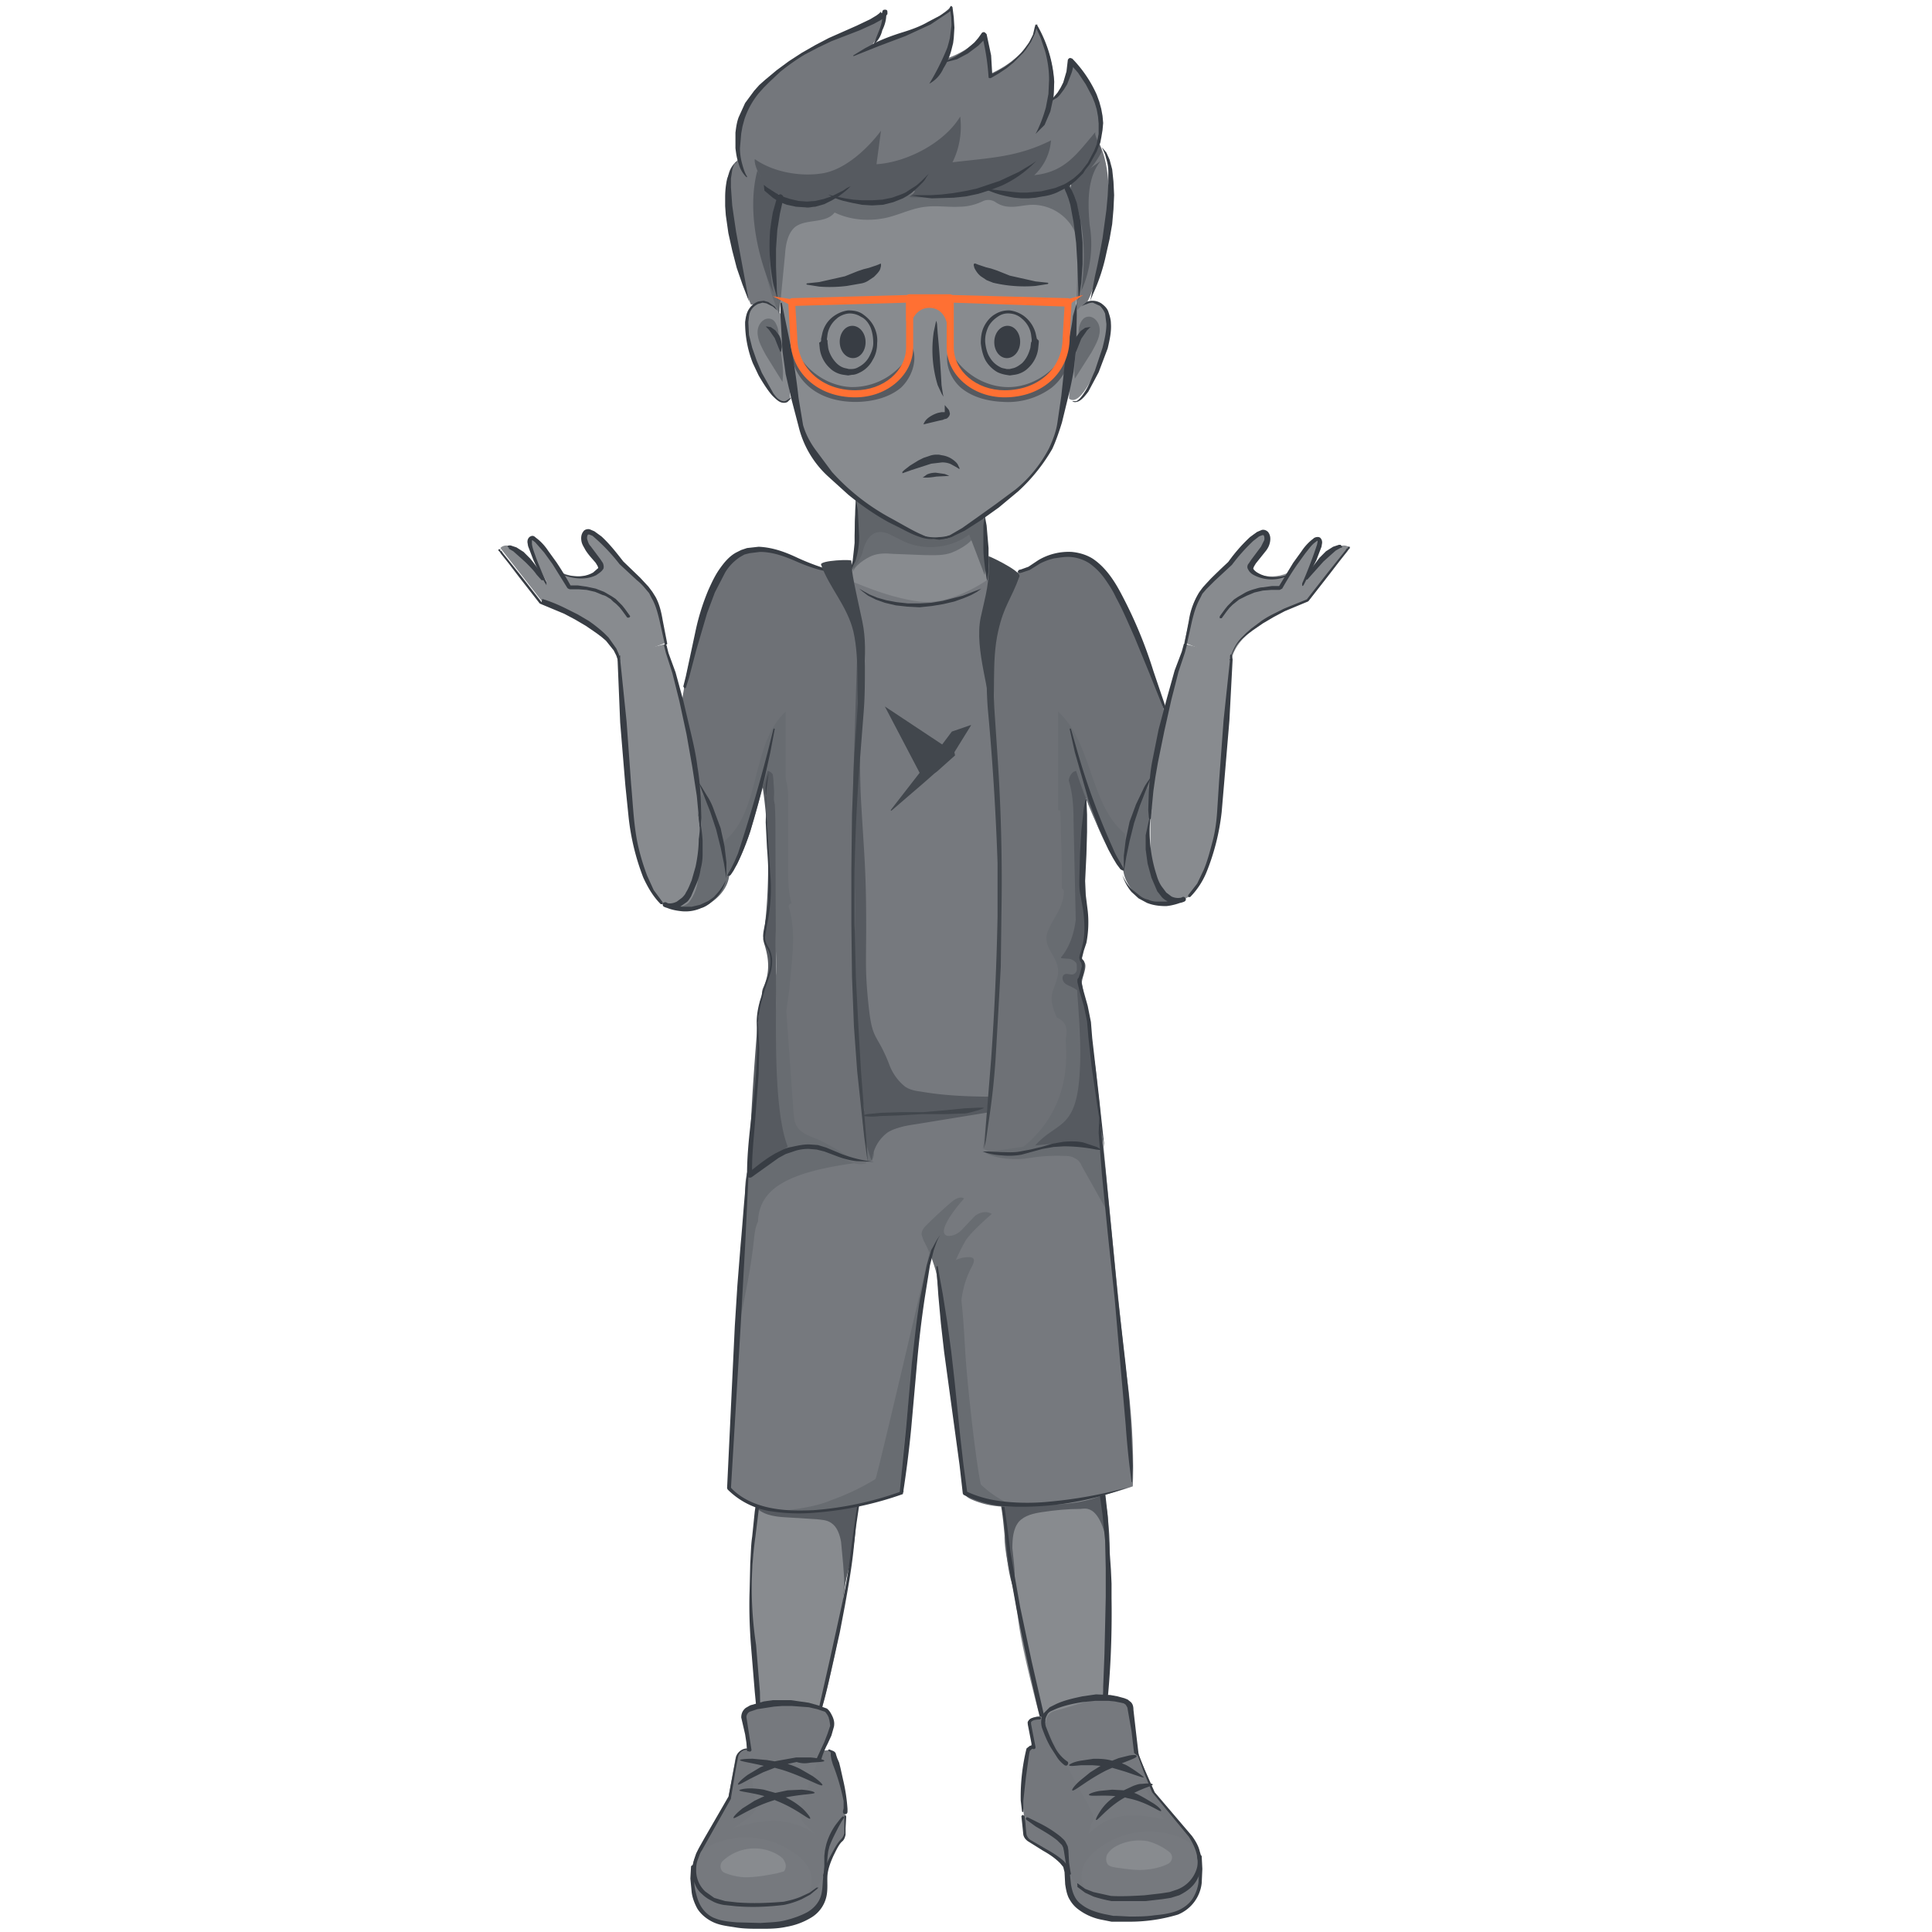 <svg xmlns="http://www.w3.org/2000/svg" viewBox="0 0 300 300"><path fill="#888B8F" d="M155.9 88.2c.5.1 1.3.2 1.4.7.1.4-.2.7-.4 1a20 20 0 01-11.7 5.9c-3.5.6-7.3.5-10.6-.7s-4.7-6.1-3.4-6.7c.6-.3 3.3-1.6 4.2-1.4a33 33 0 0015.3.5c1-.3 2.2-.7 2.5-1.7.3 1.2 1.4 2.1 2.7 2.4z"/><path fill="#888B8F" d="M137 77.8c2.9 1.3 6.2 1.9 9.4 1.7l6.5-.2s0 8.5-.5 9.9c-1.1 3-3.4 3.5-6.3 3.9-4.7.5-15.6 1.3-13.8-4.6 1-3.3.2-6.1.5-8.2l.4-3.8s1.9.4 3.8 1.3z"/><path fill="#686C71" d="M141.7 83.4c-1-.4-1.9-1.1-2.9-1.6s-2.2-.8-3.2-.4c-1.3.5-1.9 1.9-2.1 3.3-.2 1.3-1 3.1-1.1 4.4 0-1.1 2-2.4 3-2.8 1-.4 2.1-.4 3.2-.3l5.1.2c1.4 0 2.8.1 4.1-.4 1.3-.5 3.6-1.8 3.7-3.2-2.8.8-7 1.9-9.8.8z"/><path fill="#606469" d="M132.1 88.8c.7-.9 1.7-2.2 1.9-3.3.3-1.1.8-2.2 1.8-2.7.7-.3 1.5-.2 2.2.1l2 1c3.3 1.7 7.6 1.3 10.5-.9l2.4 6.3c.3-2.8.6-6.3-.2-9-2.5 1.5-5.9 3.4-8.7 3.1-4.1-.5-7.8-3.8-11.1-5.7a32 32 0 01-.8 11.1z"/><path fill="#888B8F" d="M171.3 222v6.9c.1 2.3 1.5 15 .6 26s-.9 13.4-1 15.9c0 1.8-1 3.6-2.6 4.1-1.6.6-4.3-.8-5.2-2.3 0 0-4.3-15.1-5-21.1-.7-6-2.3-10.1-2.1-13.3.2-3.3-.3-9.8-.4-13.9"/><path fill="#565A60" d="M161.8 234.8c-1.3.2-2.7.5-3.6 1.5-.9 1.1-1 2.7-1 4.1.1 1.4.7 4.7.1 6-1.3-3.6-1.2-9.9-2-13.2 5.4.5 11.1 1 16.1-1.1.7 2.5 1 7.2.9 9.7-1.2-8.6-3.8-7.5-4.5-7.5-2 0-4 .2-6 .5z"/><path fill="#888B8F" d="M118.9 221.4l-.5 6.9c-.1 2.3-2.5 14.6-1.6 25.6.9 11 1 13.4 1 15.9 0 1.8 1.1 3.6 2.7 4.1s4.4-.8 5.4-2.3c0 0 3.8-13.1 4.5-19.1s1.6-10.3 1.4-13.5c-.2-3.3 1.8-10.6 1.9-14.7"/><path fill="#565A60" d="M131.1 246.3c0 .5-.2.9-.1 1.4.2-2.5 1.1-4.8 1.5-7.3.5-3.4.7-6.9.7-10.3l-8.6-.3c-1.6 0-3.2-.1-4.7.5s-2.8 2-2.7 3.5c1 1.4 3 1.7 4.7 1.8l4.9.3c.8.1 1.6.1 2.3.6.9.6 1.3 1.8 1.5 2.9.2 2.3.5 4.7.5 6.9z"/><path fill="#383D44" d="M118.5 224.1v2l-.1 2.3-.2 2.9-.9 7.3a57.5 57.5 0 00.1 16.8l.6 7.3.1 5.2-.1 2s0 .1-.1 0l-.2-2-.5-5.2-.6-7.3c-.2-2.7-.3-5.6-.2-8.4l.1-4.3c.1-1.4.1-2.8.3-4.1l.4-3.9.5-3.4a91.2 91.2 0 01.8-7.2c-.1 0-.1 0 0 0zm7.2 47.5l1.6-7 1.6-7.1 1.8-8.2c.6-2.8 1.1-5.6 1.4-8.3l.5-3.8.5-3.4.8-5.1.1-2 .1-.1.1.1-.1 2c-.1 1.3-.3 3-.7 5.1l-.5 3.4-.4 3.8c-.3 2.7-.8 5.5-1.3 8.3l-.8 4.2-.9 4c-.6 2.6-1.1 5.1-1.7 7.1l-1.3 5-.5 1.9c0 .1-.1.2-.2.1-.1.2-.1.1-.1 0zm45.2-47.5l.3 2.1.2 2.4.2 3.1.4 3.6.2 4.1.3 4.3.1 2.2v2.3c.1 6-.2 12-.7 16.5l-.5 5.4-.3 2s0 .1-.1 0v-2.2l.2-5.4.3-7.7.1-4.3.1-4.5v-4.5l-.1-4.3-.4-4-.5-3.6-.2-5.4.4-2.1zm-7.9 48.6l-.5-2-1.3-5.2a519.2 519.2 0 01-3.4-15.9c-.5-2.9-1.1-5.8-1.4-8.6l-.4-4-.5-3.5-.7-5.3-.1-2 .1-.1.1.1.2 2 .8 5.3.5 3.5.5 4 1.5 8.5 1.8 8.5 1.7 7.4 1.6 7.2-.1.2-.4-.1z"/><path fill="#76797E" d="M145.9 191.8c-3.5 4.8-4.4 29.4-5.9 40 0 0-19.7 7.2-26.9-.7 0 0 2.1-38.1 3.5-45.8 2.7-1.2 3.8-5.4 4.6-8.2.9-2.9 1.4-5.9 3.3-8.2 2.5-3 6.6-4 10.4-4.7 5.5-1 11-1.7 16.6-2.1 3.5-.3 17.2-3.1 18 .3.9 4.2.7 5.2 1.2 8.7 0 0 3.3 35.5 4.3 42.9 1.3 9.5.9 16.8.9 16.8s-16.5 6-26.2 1.2l-4.4-35.2"/><path fill="#686C71" d="M130.9 174.4l-4.5.3-4.7.3c-.7 0-1.5.1-2 .6-.8.8-.5 2.1-.7 3.1-.3 1.7-1.9 1.2-2.7 2.7-.8 1.4-.6 5-.6 6.7-.3 6.4-1 12.5-1.2 18.9 1-4.9 2.1-9.8 2.6-14.8.1-.8.2-1.7.6-2.5.2-5.4 5-8 17.5-9.4 2-1.9-2.6-3.8.8-4.5 1.6-.3 3.1-.4 4.6-1.1-3.1-.8-6.4-.5-9.7-.3zm18.8 56.3c.1.6 3.2 1.2 3 1.1-.7-.6-2.4-15.5-2.8-21.6-.4-7-.6-10.1-2.1-16.8-1.2 6.5-2.6 2.9-1 16 .4 2.5 2.3 18.6 2.9 21.3zm-9.7-.9c-.2-1.7 2.6-27.7 5.1-38.6-1.5 6.4-8.6 36.8-9.1 38.3l-.1.2a36.6 36.6 0 01-6.7 3.2c-2.6 1.1-5.4 1.4-8.2 1.8 7.9.3 12.6-1.2 17.5-2.5.3-.1.7-.2.9-.4l.9-.1c0-.7-.2-1.3-.3-1.9z"/><path fill="#686C71" d="M150.8 228.9c1.8 2.2 4.2 4 6.8 5-2.2.2-4.5-.1-6.6-1-.5-.2-1-.5-1.2-.9l-.1-1.1.2-3m4.1-39.4c-.8-.5-1.8-.3-2.6.3l-1.9 2c-.6.7-1.5 1.2-2.4 1.1-1.5-.4.4-3.3 2.6-5.8-.6-.4-1.4.1-1.9.5a70 70 0 00-4 3.7c-.4.4-.7.8-.7 1.4l.3.9c2 3.7 2.4 6.9 3.4 10.9-.1-3.9 1.2-7.4 3.1-10.8.8-1.3 3.2-3.4 4.1-4.2z"/><path fill="#686C71" d="M151 195.3c.4.2.2.8 0 1.2-1.1 2-1.7 4.2-1.8 6.5 0 .8-.1 1.6-.7 2.1-.4-1.7-.6-3.4-.8-5.2-.2-1.5-.3-3.3.8-4.3.7-.3 1.4-.4 2.1-.4l.4.1z"/><path fill="#6E7176" d="M112.5 136.4l-3.1-10.1c-1.8-5.7-4.5-12.1-3.4-18.1a76 76 0 014.8-17.1c1-2 2.1-4.1 4.1-5.2 2.6-1.4 5.9-.5 8.6.7a48 48 0 004 1.7c1.7.6 1.8.2 1.9 2 .2 2.5-.6 5.4-1.2 7.8a35 35 0 01-4.7 10.2c-1.7 2.5-3.1 4.3-3.9 7.1-1.7 6.4-2.4 15.1-6.5 20.4"/><path fill="#686C71" d="M109 140.9c2.2-.9 3.9-2.8 4.2-4.7.7-4.2-2.5-9.7-4.1-12.9-1.1 2.3-.3 4.1-.2 6.5.2 2.5-.2 5.1-1 7.5-.3 1-.8 2-1.6 2.7-.8.7-2 1.1-2.9.6 1.7.9 3.8 1 5.6.3z"/><path fill="#76797E" d="M167.9 151.3c0-.2.1-.3.2-.3-1.4-22-6.4-35.3-14.1-61.4-3.2 2.2-7.4 4.3-11.3 3.8s-7.5-1.9-11.1-3.4c1 19.1-.8 31.6.2 50.7.5 10.2 1.1 9.2 2.2 19.4.4 3.8 1.6 6 3.6 9.2 4.6 7.6 7.5 1.6 16.2.7 4.7-.5 10-1.4 14.7-2.2.1-4.9 0-9.3-.2-13.4-.6-.8-.6-2-.4-3.1z"/><path fill="#74777C" d="M166.8 29.1c-.1-.8-.1-1.7.2-2.5.8-1.7 2.5-2.9 3.7-4.3 1.7 3.4 1.7 9 1.1 12.9-1.5 9.6-3 12.9-4.6 13.2-.4-5.7.1-13.5-.4-19.3zm-51.2-4.8c2-.6 4.1 1.3 4.5 3.4.5 2.1-.1 4.2-.5 6.3-.8 4.2.6 10.2 1.5 14.4-1.1.1-3.3-1.2-4.5-1.1-2.1-5-3-10.8-3.6-16.2-.1-1.3-.3-2.6.1-3.9a3.9 3.9 0 012.5-2.9z"/><path fill="#6E7176" d="M134.8 180.5a337.4 337.4 0 01-1.4-65.9c.3-4.2.7-8.4.5-12.6-.2-3.3-.5-11.4-4.2-12.9-2.2-.9-5.5-.1-7.7.4-2.8.7-5.6 1.8-8 3.4a307 307 0 016.8 46.8c.3 4.4.5 8.9-.4 13.3-.7 3.3-2 6.6-1.8 10l.3 2.1c-.3.4-.6.7-1.1.8-.7 5.1-.9 10.2-.4 15.3 1.2-.1 2-1.3 3-2 1.1-.8 2.6-.8 3.9-.8 1.7 0 3.4-.1 4.9.6 1.8.7 3.5 2.3 5.3 1.6v-.2l.3.1z"/><path fill="#888B8F" d="M96.1 101.8l-.1.6s1.3 18.4 1.9 24.6c.5 5.3 2.3 10.1 3.9 12.2l.9 1c1 .9 3.4.9 4.3-.1a7 7 0 001.4-3.8c.4-2.5.2-5.8.3-8.4a90 90 0 00-3.6-22.1c-.8-3.1-1.4-3.8-1.8-5.8"/><path fill="#888B8F" d="M96.1 102.6c-.6-3.7-5.4-6.9-12-9.3l-6.4-8.2s1.8-2.6 7.3 5.5c0 0-3.8-7-2.3-7.2.9-.1 3.3 3.4 4.7 5.6 3.2 1.3 5.8-.2 5.9-1.1.1-.9-3.4-3.3-2.4-5.1s5.6 4.4 5.6 4.4 3.9 3.4 4.7 5c1.2 2.1 1.2 3.5 2.2 7.6m62.9-50.3c.7-1.1 2-2.9 3.4-2.7 3.6.6 2.3 6.1 1.3 8.7-.4 1.1-3.1 7.9-5 6.4m-44.3-12.4c-.7-1.2-2.1-2.9-3.5-2.7-3.7.6-2.3 6.2-1.3 8.9.4 1.1 3 7.1 4.9 6.7.1 0 .9-.3.9-.8"/><path fill="#888B8F" d="M165.1 28.5c3.1 4 2 18.3 2 18.3s-.2 10.8-2.4 19.1c-1.9 6.9-6.9 10.8-14.2 15.8-5 3.4-6.5 2.2-12.4-1-4.6-2.5-12.5-8.5-14.2-15.3-1.7-7-2.8-18.6-2.8-18.6s-2.2-7.8.3-16.2"/><path fill="#686C71" d="M121.9 39.5c.1-1.5.4-3.2 1.5-4.2 1.7-1.4 4.8-.5 6.2-2.3 2.5 1.2 5.4 1.4 8.1.8 2.1-.5 4-1.5 6.1-1.7 1.7-.2 3.5.1 5.2 0 1.2 0 2.4-.3 3.5-.8a2 2 0 012.1.1 4 4 0 002.1.7c1.2.1 2.4-.3 3.7-.3a7.3 7.3 0 017.2 6.9c.1-3.5-.2-7.1-1.6-10.4L137.7 27c-4.7-.2-9.5-.4-13.8 1.5-2 .9-3.9 2.3-4.9 4.3a12 12 0 00-.6 6.5c.4 3.3 1.3 6.5 2.6 9.5l.9-9.3z"/><path fill="#74777C" d="M166.1 9.3s0 3.8-2.6 6c.4-2.5.2-6.4-2.6-11.6 0 0-.3 4.7-7.2 7.8 0 0 .1-2.9-.9-6.5 0 0-1.6 2.7-5.9 4.1.8-1.5 1.5-4 .7-8 0 0-3.6 3.8-12.1 5.8 0 0 2-2.8 1.8-5 0 0 .2.8-6.3 3.3s-14.9 7.9-16.1 13.7c-1.2 5.9 1.1 8.3 1.1 8.3l1.5-.8c0 1.2.4 2.4 1.2 3.4l2.7.2a8.4 8.4 0 008.1.7l1.5.1c2.3.7 6.5 1.5 10-.5l.5-.1s5.5.9 11.6-1.2l-.1.1s12.5 4.4 17-5.7c3.4-7.4-3.9-14.1-3.9-14.1z"/><path fill="#565A60" d="M160.6 27.2a8.2 8.2 0 002.6-5.4c-5.2 2.6-9.4 2.7-15.3 3.4 1.1-2.2 1.5-4.7 1.2-7.1-2.4 4-8.2 7.1-13 7.4l.7-5.2c-2 2.7-5.5 6-9 6.6s-7.8-.2-10.6-2.2c-.2 1.5 2.1 5 3 5.1a9.2 9.2 0 009.2.6c2.1.8 8 2.5 12.4-.8.8-.1-.6 1-.6 1s6 .5 12.4-1.7l-.1.5s12 4.5 17.5-5.7c.3-.6-1.2-2.6-.9-3.2-2.9 3.4-4.7 6.2-9.5 6.7z"/><path fill="#565A60" d="M120.1 45.5c-2.5-5.6-4.1-13-2.5-19a8.3 8.3 0 003.3 3.4 33 33 0 00-.8 15.6zm46.2-16.8c-.1.5.1 1 .3 1.5 1.9 4.7 2 10 1.3 15a18 18 0 001.3-10.3c-.3-3.4-.4-7.3 1.7-9.9l-3.5 2.5c-.5.3-1 .6-1.1 1.2z"/><path fill="#686C71" d="M117.7 51c.2-.9 1-1.7 1.9-1.5.5.1.8.5 1 1 .2.4.3.9.3 1.4l.4 3c.2 1.4.4 2.9.2 4.4l-2.6-4.2c-.7-1.3-1.5-2.7-1.2-4.1zm53-.3c-.2-.9-1-1.7-1.9-1.5-.5.1-.8.5-1 .9s-.3.9-.3 1.4l-.4 3c-.2 1.4-.4 2.9-.2 4.3l2.6-4.1c.7-1.3 1.5-2.6 1.2-4z"/><path fill="#565A60" d="M141.7 54a10.2 10.2 0 01-9.6 6.1c-4-.2-7.8-3.1-9-7-.7 2.6.6 5.4 2.7 7.1s4.9 2.3 7.6 2.2c2.3-.1 4.7-.7 6.5-2.2 1.6-1.5 2.6-4.1 1.8-6.2zm5.7 0c1.5 3.7 5.6 6.3 9.6 6.1 4-.2 7.8-3.1 9-7 .7 2.6-.6 5.4-2.7 7.1a11.4 11.4 0 01-7.6 2.2c-2.3-.1-4.7-.7-6.5-2.2-1.7-1.5-2.7-4.1-1.8-6.2zm-14.3 47.6c.8 7.5.2 15.1.6 22.7.5 8.7.8 10.8.8 19.6 0 5.6-.2 6.9.4 12.5.6 5.5 1.3 3.9 3.3 9.2a7.9 7.9 0 002.3 3.1c.7.5 1.6.7 2.5.8 5.1.9 10.4.8 15.6.8a41.6 41.6 0 01-17 2.7c-1.1-.1-3.2 0-4.3.1-2.9.5-3 3.1-3.9-8.3-.2-2.9-.4-3-.5-5.9-.3-6.5-.3-6-.2-12.5.2-13.1-.3-11.8-.2-25.5"/><path fill="#686C71" d="M126.7 176.8c-1.1-.4-2.3-.9-2.9-1.8-.5-.7-.5-1.6-.6-2.5l-1.1-15.5.5-3.6c.3-4 1.1-8.6-.1-12.5-.1-.3.1-.6.4-.6v-.1c-.5-1.7-.5-3.5-.5-5.2v-10.7c0-1.9-.2-4.2-1.8-5.3-2.4 6 .1 22-.1 32.1-.1 1.9 0 3.3.1 4.7a67.5 67.5 0 001 20.7c.1.4 0 1.6.3 1.9.3.2 1.2-.3 1.6-.3 2.5.2 6.3 1.1 9.6 2.2-1.3-.7-5.1-3-6.4-3.5z"/><path fill="#565A60" d="M122.3 178c-2.1-5.4-1.8-17.5-1.8-23.3l-.1-27c0-2.7-.5-9.3-.5-9.5l.3-3c-.7 1.6-1.5 3.2-2.1 4.9 2.4 14.1.4 25.5.4 25.7.1 1 1.7 4 0 7.6-.4 1 .1 1.2-.4 2l-.1.1-.2 1.8c-.3 2.9-2.3 27.7-.8 25.2 1.5-2.5 5.4-4.2 5.3-4.5zm12.7-8c-.3.4-1 3-1 3.5-.1 1.6.7 5.4 1.4 6.8a6 6 0 012.5-4.5c1.2-.7 2.7-1 4.1-1.2l17.2-2.8c-4.8-1-14.2 1.6-21.2.7-1-.1-2.4-3.2-3-2.5z"/><path fill="#6E7176" d="M152.6 178.3a323 323 0 001.8-63.7c-.3-4.2-.7-8.4-.5-12.6.2-3.3-.2-11 3.5-12.5 2.2-.9 5.8.5 8 1.1 2.8.7 5.6 1.7 8 3.3-3.5 15.4-5.3 30-6.4 45.8-.3 4.4-.5 8.9.4 13.3.7 3.3 2 6.6 1.8 10-.2 4.1-1.1 10.8-4.1 13.6s-8.4 2.8-11.4 2.3"/><path fill="#686C71" d="M167.3 150.8c-.6-10 1.5-26.1-1.1-32-1.6 1.2-1.6 3.4-1.6 5.4l.3 10.7v3.1c.2.1.3.2.3.5-.1 2.5-1.6 3.9-2.5 6.1-1 2.6 1.8 3.9 1.6 6.5-.1 1-.5 1.8-.8 2.7-.5 1.5 0 2.8.6 4.2.4.2.8.4 1.1.8.5.7.5 1.6.3 2.4s1.8 10.4-7 17.2c-.7.5 8.7-2.4 9.4-2.7-.2-5.4-.3-19.6-.6-24.9z"/><path fill="#565A60" d="M168 153.2c0-.1 0-.1 0 0-.2-.4-.3-.9-.1-1.3.2-.3.5-2.2.2-2.5-.4-.4-.4-1-.3-1.6.8-5.6.3-11.2-.2-16.9-.7 3-.3 6.1-.4 9.2 0 3-.5 6.2-2.4 8.5-.1.1 0 .2.1.2l1.3.1c.5.2 1 .5 1.1 1.1.1.5-.2 1.2-.7 1.3-.4.1-.9-.2-1.3 0s-.4.8-.1 1.2c.3.4.7.5 1.1.7a6 6 0 011.8 1.3l-.1-1.3z"/><path fill="#565A60" d="M168 152.7c-.1-.9 1.1-2.8.2-3.5-.9-.6.3-3.1.4-4.1l.1-.3c-.9-8.5-.1-16.8.1-25.4 0-.2.2-.3.3-.3-.5-2.9-2.1-5.5-3-8.3-.4 0-.7.3-.5.7.8 2 1.2 4.2 1.3 6.4 0 .3-.3.4-.5.4h-.1a.9.9 0 00-1 1.3c1.2 2.3 1.4 5.2 1.4 7.9l.6 27c1.8 23.2-2.4 18.1-7 23.9 5.7-2 10.7.5 10.7-.1-.2-5.3-1.2-14.2-1.6-17.1l-1.4-8.5z"/><path fill="#686C71" d="M112.8 135c-.3-.2-.3-.6-.3-.9l.1-3.6c5.6-4.7 4-15.1 9.4-20v15.3c-.8.3-1.7-.6-1.8-1.4-.1-.9.1-1.8.2-2.6 0-.9-.3-1.9-1.2-2.1-1.5 4.7-2.5 10.3-4.9 14.7-.4.4-1 1-1.5.6z"/><path fill="#6E7176" d="M174.7 135.4l3.1-10.1c1.8-5.7 4.7-10.1 2.7-15.8-1.6-4.5-4-10.6-6.3-15.4-1-2-2.2-5.4-4.2-6.4-2.6-1.4-4.6-2.1-7.3-.9-1.3.6-2.8 1.5-4.1 1.9-1.7.6-1.6 0-1.8 1.7-.2 2.5.6 5.4 1.2 7.8a35 35 0 004.7 10.2c1.7 2.5 3.1 4.3 3.9 7.1 1.7 6.4 3.4 14.1 7.5 19.4"/><path fill="#686C71" d="M178.3 139.9a6 6 0 01-3.8-4.3c-.9-4.2 2.1-10 3.7-13.3 1.1 2.3.3 4.1.2 6.5-.2 2.5.2 5.1 1 7.5.3 1 .8 2 1.6 2.7.8.7 2 1.1 2.9.6-1.7.9-3.8 1-5.6.3z"/><path fill="#888B8F" d="M191.2 101.8l.1.6s-1.3 17.4-1.9 23.6a26.8 26.8 0 01-3.9 12.2l-.9 1c-1 .9-3.4.9-4.3-.1a7 7 0 01-1.4-3.8c-.4-2.5-.2-5.8-.3-8.4-.1-6.8 1.7-13.6 3.6-21.1.8-3.1 1.4-3.8 1.8-5.8"/><path fill="#888B8F" d="M191.2 102.6c.6-3.7 5.4-6.9 12-9.3l6.4-8.2s-1.8-2.6-7.3 5.5c0 0 3.8-7 2.3-7.2-.9-.1-3.3 3.4-4.7 5.6-3.2 1.3-5.8-.2-5.9-1.1-.1-.9 3.4-3.3 2.4-5.1s-5.6 4.4-5.6 4.4-3.9 3.4-4.7 5c-1.2 2.1-1.2 3.5-2.2 7.6"/><path fill="#686C71" d="M174.5 134c.3-.2.3-.6.3-.9l-.1-3.6c-5.6-4.7-5-14.1-10.4-19v15.3c.8.3 1.7-.6 1.8-1.4s-.1-1.8-.2-2.6c0-.9.3-1.9 1.2-2.1 1.5 4.7 3.5 9.3 5.9 13.7.4.4 1 1 1.5.6zm-6.5 47.1l4.1 7.3c-.2-1.7-.7-4.4-.8-6.1s.4-3.5-1.2-4c-.6-.2-3.9-.9-4.5-.8-4.4.2-8.2.7-12.6 1.5 1.8 1 4.9 1.2 6.9.8 1.9-.3 3.8-.4 5.7-.3.4 0 .9.1 1.2.3.7.3 1 .8 1.2 1.3z"/><path fill="#76797E" d="M130.2 276.5c.6 3 1.2 5.1 1 8.2 0 .4-.2.8-.5 1.1-.7.7-2 3.3-2.4 4.9-.6 2.3 1.3 6.5-6.7 8.2-2.2.3-6.2.5-9.7-.2-5.9-1.4-4.2-9.2-4.2-9.2l5.5-7 1.1-6.1c.2-1 1.1-1.6 2.1-1.4 3.2.6 7.5.7 12.5.3.8-.1 1.1.3 1.3 1.2z"/><path fill="#74777C" d="M129.8 273c.4 1.2 1.7 5.7 1.4 9 0 0-2.4 3.1-3 5.4-.6 2.3 1.3 6.5-6.7 8.2 0 0-4.6.6-8.8 0-4.1-.6-7-4.1-3.9-8.9l4.3-7.5 1.1-6.1c.2-1 1.1-1.6 2.1-1.4 2.7.5 6.2.6 10.2.4.8 0 1-.3 1.8-.3.9-.2 1.2.4 1.5 1.2z"/><path fill="#76797E" d="M125.4 293.9c-.6.7-1.6.9-2.5 1.1-2.9.7-5.9 1.1-8.9 1.2-1.5.1-3.2 0-4.3-1-.9-.8-1.2-2-1.6-3.1-.3-1-.5-2-.3-3 .4-1.2 1.5-2 2.6-2.6a13 13 0 0113.3 1.5 6 6 0 012.1 2.6c.4 1.2.3 2.5-.4 3.3zm-11.6-10l1.2-.8c.8-.5 2.4-1.6 2.4-2.5l-1.9-13.8c0-.6.4-1.1.9-1.4 3.1-1.3 8.2-1.5 11.4-.1.7.3 1.4 2.3 1.1 3.1l-4.6 12.1c-.3 1 0 2.1.7 2.8l1.7 1.6c-3.6-2.7-8-2.6-12.9-1z"/><path fill="#383D44" d="M131.4 282.1l-.1 1.8v1c-.1.4-.2.8-.6 1.1-.5.5-.9 1.4-1.3 2.2-.4.9-.8 1.9-.9 2.9-.1 1 .1 2.3-.2 3.5a5.1 5.1 0 01-2.4 3.2 11 11 0 01-3.8 1.4c-1.4.3-2.7.3-4 .3-1.3 0-2.6 0-3.8-.2-1.2-.2-2.4-.3-3.5-.8s-2-1.3-2.5-2.1c-.5-.9-.8-1.8-.9-2.6l-.2-2.1.1-1.8c0-.2.2-.3.4-.3s.3.2.3.4l-.1.4-.1 1.3c0 .6 0 1.2.2 2s.4 1.6.9 2.4c.5.8 1.3 1.5 2.2 1.8 1 .4 2.1.5 3.3.6l3.7.1c1.3-.1 2.6-.1 3.8-.4 1.2-.3 2.4-.7 3.5-1.3 1-.6 1.8-1.5 2.1-2.6.3-1.1.2-2.2.4-3.4.3-1.2.7-2.1 1.2-3 .5-.9.9-1.7 1.5-2.3.3-.3.4-.6.5-.9V282l.2-.2.1.3zm-2.5-10.4l.5.2c.2.1.4.3.4.5l.2.6.3.7.2.8.4 1.8a27.3 27.3 0 01.7 4.6v.4c0 .2-.1.4-.3.4-.2 0-.4-.1-.4-.3v-.2l.1-.4v-1.1a32.5 32.5 0 00-1.4-5l-.3-.8-.2-.7-.1-.6v-.4l-.1-.2h-.1l-.2-.2c0-.1.1-.2.3-.1z"/><path fill="#383D44" d="M130.9 282.5l-.2.3-.5.9c-.4.8-1 1.9-1.4 3l-.2.8-.1.8-.1 1.6c-.1 1-.4 1.5-.4 1.5s-.1.1-.1 0l-.1-.1.1-.4.1-1.1v-1.6l.1-.9.2-.9a10 10 0 011.5-3.1l.7-.9.3-.3c.1-.1.2 0 .3.1l-.2.3zm-4 10.8l-1.1.9-1.3.7c-.9.4-1.8.7-2.8.9-2.5.3-4.9.4-7.4.2l-1.9-.2c-.6-.1-1.3-.3-1.8-.6-.6-.3-1.1-.6-1.6-1.1-.5-.4-.9-1-1.1-1.6-.3-.6-.4-1.3-.4-1.9 0-.7.1-1.3.3-1.9l.3-.9.4-.8.9-1.6 3.7-6.4v.1l.8-4.2.2-1 .2-1.1c.2-.7.9-1.3 1.7-1.3l.1.1-.1.1c-.7 0-1.3.5-1.4 1.2l-.2 1-.2 1.1-.7 4.2v.1l-3.6 6.4-.9 1.6a3 3 0 00-.4.8l-.3.8c-.2.6-.2 1.1-.2 1.7a4.5 4.5 0 001.4 3.1l1.4 1 1.7.5 1.8.2c2.4.2 4.9.1 7.3-.1.9-.2 1.8-.4 2.7-.8l1.3-.6 1.1-.8h.3l-.2.2z"/><path fill="#383D44" d="M116 271.9l-.1-1.3-.2-1.3-.6-2.6c0-.6.2-1.1.7-1.5l.7-.4.7-.2 1.4-.4 1.4-.2h2.8l2.8.4 1.4.4 1.4.5c.5.4.7.9.9 1.3.2.5.3.9.2 1.5l-.2.7-.2.7-.6 1.3a13 13 0 00-1 2.5c0 .2-.2.3-.4.3s-.3-.2-.3-.4v-.1l1.2-2.6.5-1.3.2-.6.2-.6a5 5 0 00-.2-1.2c-.1-.4-.4-.8-.6-1l-1.2-.4-1.3-.3-2.7-.2h-1.4l-1.3.1-2.6.4-1.2.4a1 1 0 00-.5.9v-.1l.4 2.6.2 1.3.2 1.3-.2.2-.5-.1z"/><path fill="#383D44" d="M125.9 273.7c1.3-.1 2.1-.1 2.1-.3 0-.1-.8-.4-2.1-.5h-2.3l-2.8.5-.5.1-1.2-.2-2.2-.2c-1.3 0-2 .1-2 .2 0 .2 1.6.4 3.7.9l-.5.2-2 1.2c-1.1.8-1.6 1.4-1.5 1.5.1.1.8-.3 1.9-.9l2-1 1.8-.7 1.1.3c3.5 1.1 6.1 2.7 6.3 2.4.1-.1-.5-.7-1.5-1.4l-1.9-1.1a12 12 0 00-2-.8l1.4-.3c.9.3 1.6.2 2.2.1zm-1.4 4.2l-2.2.1-1.9.4-1.8-.5a15 15 0 00-2-.2c-1.1 0-1.8.2-1.8.3 0 .2 1.7.3 3.9.9l-1.5.7-1.9 1.2c-1 .8-1.5 1.4-1.4 1.5.2.2 2.6-1.6 6.1-2.7l.3-.1.2.1c3.1 1.2 5.1 3 5.3 2.8.1-.1-.3-.7-1.1-1.5a11 11 0 00-2.7-1.8c2.5-.5 4.4-.5 4.5-.7 0-.2-.8-.4-2-.5z"/><path fill="#888B8F" d="M120.6 290.9c-1.6.3-3.2.6-4.8.6-1.1 0-2.3-.3-3.3-.7-.7-.3-.8-1.3-.3-1.8a7.2 7.2 0 018.4-1.1c.5.3 1 .6 1.2 1.1.3.5.3 1.2-.1 1.6l-1.1.3z"/><path fill="#76797E" d="M160.5 276.7c-.4 3-1.6 4.9-1.3 8 0 .4.3.8.6 1.1.8.7 5.4 2.8 5.9 4.4.7 2.3-1 6.5 7.1 7.8 2.2.2 6.3.2 9.6-.7 5.9-1.7 3.8-9.4 3.8-9.4l-6.9-6.3-1.4-6c-.2-1-1.2-1.5-2.1-1.3-3.2.8-8.4 1-13.4.9-1 0-1.8.7-1.9 1.5z"/><path fill="#74777C" d="M160.1 271.1c-1.6 2.9-1.5 7.6-1.1 10.9 0 0 5.8 2.6 6.5 4.9.7 2.3-1 6.5 7.1 7.8 0 0 4.7.3 8.8-.4 4.1-.8 6.8-4.5 3.5-9.1l-5.8-6.8-2.3-6c-.4-1-.3-1.6-1.3-1.4-2.7.7-6.1 1-10.1.9-.8 0-3.1-5.4-3.9-5.4-1 0-1.7.5-1.7 1.4.1 1.1.6 2.6.3 3.2z"/><path fill="#76797E" d="M168.7 293.4c.7.6 1.6.9 2.5 1 3 .5 6 .8 9 .8 1.5 0 3.2-.1 4.3-1.2.8-.8 1.1-2.1 1.4-3.2.2-1 .4-2 .1-3-.4-1.2-1.6-2-2.8-2.5a13 13 0 00-13.2 2.2c-.8.7-1.6 1.6-1.9 2.7s-.2 2.4.6 3.2zm12-10.9s-2.6-3.7-2.7-4.7l-1.5-5.7-1.1-6.9c-.1-.6-.5-1.1-1-1.3-3.2-1-7.1.9-10.4 1.7-2 .5-1.6 2.3-1.4 3l6.4 11.7c.4 1 1.2 2 .5 2.8l-.5 1.7c3.2-3.2 6.6-3.4 11.7-2.3z"/><path fill="#888B8F" d="M173.3 290c1.6.2 3.2.5 4.8.3 1.1-.1 2.3-.4 3.3-.9.7-.4.8-1.3.2-1.8a9 9 0 00-3.4-1.7c-1.7-.3-3.6 0-5.1.9-.5.3-.9.7-1.2 1.2-.2.5-.2 1.2.2 1.6.4.3.8.3 1.2.4z"/><path fill="#383D44" d="M159.2 282.1a25.4 25.4 0 00.2 2.8c.1.3.3.6.6.8l2.4 1.4c.9.5 1.9 1.1 2.8 1.9l.6.7c.2.3.2.6.3 1l.2 1.9c.2 1.2.6 2.4 1.6 3.1 1 .8 2.2 1.2 3.5 1.5l1 .2.5.1h.5l2 .1c1.3 0 2.6 0 3.9-.2 1.2-.1 2.5-.3 3.5-.7 1-.4 1.9-1.1 2.4-1.9.5-.8.8-1.7.9-2.5l.1-2.1-.2-1.3-.1-.5c0-.2.1-.4.3-.4.2 0 .4.1.4.3l.1 1.9-.1 2.2a6 6 0 01-3.7 4.9 26 26 0 01-7.7 1.1h-2.6l-.5-.1-1-.2a8.7 8.7 0 01-3.9-1.8c-.6-.5-1-1.1-1.3-1.7-.3-.7-.4-1.4-.5-2l-.1-1.9-.2-.8-.5-.6c-.8-.8-1.7-1.4-2.6-1.9l-2.4-1.5c-.4-.3-.6-.6-.7-1l-.1-1-.2-1.9.2-.2.4.3zm1.4-10.7l-.4.2-.3.3-.1.5-.5 3.6-.4 3.6v1.7l-.1.1-.1-.1-.2-1.7a31.3 31.3 0 01.9-8.1l.5-.4.4-.1h.1c.1 0 .2 0 .2.2.2.1.1.2 0 .2z"/><path fill="#383D44" d="M159.6 282.2l.4.2 1.2.6a18 18 0 013.5 2.2c.3.3.6.5.8.9l.3.6.1.6.1 1.9.2 1.3.1.5-.1.1h-.1s-.4-.7-.6-1.8l-.3-1.9-.1-.5-.2-.4-.7-.7c-1.1-.9-2.4-1.6-3.4-2.2l-1.1-.8a3 3 0 01-.4-.3v-.3h.3zm7.8 10.3l1.1.8 1.3.5 2.7.6c1.7.1 3.5 0 5.2-.1l2.6-.3 1.3-.2 1.2-.4a5 5 0 003.1-3.5c.3-1.6-.4-3.3-1.3-4.7l-5.7-6.9-1.4-3.4c-.4-1.2-.9-2.3-1.2-3.5l.1-.1.1.1c.3 1.2.8 2.3 1.3 3.5l1.5 3.4 5.8 6.8c.5.7 1 1.5 1.2 2.4.3.9.4 1.8.2 2.7-.2.9-.6 1.8-1.2 2.5s-1.4 1.2-2.2 1.6l-1.3.4-1.3.2-2.6.3h-5.3a23 23 0 01-2.8-.7l-1.3-.6-1.2-.9v-.3c-.1-.3.1-.3.1-.2z"/><path fill="#383D44" d="M176.1 272.2l-.4-3.4-.6-3.4c0-.3-.2-.5-.3-.7l-.3-.2-.4-.1-1-.2-1-.1h-2l-2 .2c-1.3.2-2.7.5-4 1l-.9.4c-.2.1-.5.3-.6.6-.3.5-.4 1.1-.2 1.8.4 1 .8 2.1 1.3 3a6 6 0 002 2.4c.2.1.2.3.1.5s-.3.2-.5.1c-.5-.4-.9-.8-1.2-1.3l-.9-1.4c-.6-1-1-2-1.4-3.1-.2-.7-.2-1.6.3-2.3l.9-.9 1-.5c1.3-.6 2.7-.9 4.1-1.2l2.1-.3 2.2.1 1.1.2 1.1.3.5.2.5.4c.3.3.4.7.4 1.2l.4 3.5.2 1.7.2 1.7-.2.2-.5-.4z"/><path fill="#383D44" d="M167.9 274.1c-1.1.1-1.8.2-1.9 0 0-.1.6-.5 1.8-.7l2-.3c.8 0 1.6 0 2.5.2l.4.1 1-.4 1.6-.4c1.1-.2 1.2 0 1.2.1 0 .2-.5.4-2.3 1.1l.5.2c.7.3 3 1.9 2.9 2-.1.1-2.5-.8-3.2-1l-1.7-.5-.9.4c-3 1.5-5.1 3.4-5.3 3.1-.1-.1.3-.7 1.2-1.5l1.6-1.3 1.6-1-1.3-.1h-1.7zm2.8 4l2-.2 1.8.1 1.5-.7c.6-.2.8-.3 1.3-.3 1-.1 1.6-.1 1.7.1 0 .2-1.1.4-2.9 1.3.5.1 2.3 1.2 2.8 1.5 1 .6 1.5 1.2 1.4 1.3-.1.3-2.1-1.4-5.3-2l-.3-.1-.2.1c-2.6 1.5-4.1 3.6-4.3 3.4-.1-.1.2-.7.8-1.6a8 8 0 012.2-2.1c-2.3-.2-4 .1-4.1-.2-.1-.1.5-.4 1.6-.6zM146 191.8c-.5.7-.7 1.5-1 2.3l-.6 2.4-.8 5a164 164 0 00-1.2 10.1l-.9 10.1a173 173 0 01-1.3 10.3 52.7 52.7 0 01-13.8 2.9c-2.4.2-4.7.1-7.1-.3a12 12 0 01-6.3-3.3l-.1-.2 1.2-25.2.4-6.3.5-6.3c.4-4.2.6-8.4 1.2-12.5 0 0 0-.1.1 0v.1l-.6 12.6-.7 12.5-1.5 25.1-.1-.2c1.5 1.7 3.7 2.7 6 3.2s4.6.5 6.9.4a51.2 51.2 0 0013.6-2.9l-.2.2 1-10.1.9-10.1c.4-3.4.7-6.7 1.3-10.1l1-5 .7-2.4c.5-.8.8-1.6 1.4-2.3-.1 0-.1 0 0 0zm29 39.2a47.2 47.2 0 01-19.1 2.9c-2.2-.2-4.3-.8-6.3-1.8l-.1-.2-.5-4.4-.6-4.4-1.2-8.8-.6-4.4-.5-4.4-.4-4.4-.3-4.4.1-.1h.1l.8 4.4.7 4.4.6 4.4.5 4.4.9 8.8.5 4.4.6 4.4-.1-.2c1.9.9 4 1.4 6.2 1.6 2.1.2 4.3.2 6.4 0A70.3 70.3 0 00175 231zm-4.3-57.7l.3 2.4.7 6.4.9 9.1 1 10.4 1.2 10.4.5 4.8.3 4.3.3 6.5-.1 2.5s0 .1-.1 0l-.3-2.4a132 132 0 01-.6-6.4l-.8-9.1-.9-10.4-1.1-10.4-.9-9.1-.5-6.4.1-2.6zm-10.2 98.3a.2.2 0 01-.2-.2l-.7-3.6c0-.2-.1-.4.1-.6.2-.4.8-.6 1.8-.6l.2.2-.2.2c-1.1 0-1.3.3-1.4.4v.3l.7 3.6c0 .2-.1.3-.3.3.1 0 .1 0 0 0zm7.4-224l.2-.2.5-.4c.2-.2.6-.3 1-.3.5 0 .9.1 1.4.4.4.3.9.7 1.1 1.3.2.6.4 1.2.4 1.8.1 1.3-.2 2.6-.5 3.9l-1.4 3.7-1.6 3c-.6.8-1.2 1.5-1.8 1.6-.3.1-.6 0-.7-.1l-.2-.1.2.1h.6c.5-.2 1-.9 1.5-1.7.5-.8.9-1.9 1.4-3l1.2-3.6c.3-1.2.6-2.5.6-3.7l-.2-1.6c-.2-.5-.5-.9-.8-1.2l-1.1-.5a2 2 0 00-.9.2c-.7.2-.9.4-.9.4z"/><path fill="#383D44" d="M169.4 50.8l-.2.1-.4.4-.9 1.3-.6 1.5-.2.5-.1.2-.1-.2-.1-.6c-.1-.5 0-1.2.4-1.8l.6-.8.7-.5.6-.1h.3zm-48.7-2.6l-.7-.6-1-.5-.6-.1-.7.2c-.4.2-.8.5-1.1 1-.3.5-.3 1.1-.4 1.8l.1 2 .5 2 .7 2 .8 1.9 1.8 3.2c.3.4.6.8 1 1 .3.2.7.3 1 .1l.6-.4.1-.2v.3l-.5.5c-.3.2-.8.2-1.2 0-.4-.2-.8-.6-1.2-1-.7-.8-1.4-1.9-2.1-3.1l-.9-1.9a17.2 17.2 0 01-1.2-6.4c.1-.7.2-1.4.6-2 .4-.6.9-1 1.5-1.2l.8-.1.7.2 1 .7.4.6z"/><path fill="#383D44" d="M118.9 50.7h.2l.6.1.7.5.6.8c.3.6.4 1.3.4 1.8l-.1.6-.1.2-.1-.2-.2-.5-.6-1.5-.9-1.3-.4-.4-.1-.1zM108.6 128l-.1-1.2-.3-3.2-.7-4.5-.9-5.1-1.1-5.1-1.1-4.4-1-3.1-.3-1.2.2-.2.2.2.3 1.2 1.1 3 1.2 4.4 1.2 5.1c.4 1.7.8 3.5 1 5.2.3 1.7.4 3.2.5 4.6l.1 3.3-.1 1.2-.2.2v-.4zm-12.3-26.2v.6l1 9.7.7 9.7c.3 3.2.4 6.5 1.1 9.6a35 35 0 001.4 4.6l1 2.2 1.4 1.9v.3h-.3c-1.2-1.2-2-2.6-2.7-4.1a36.8 36.8 0 01-2.3-9.5l-.5-4.9-.8-9.7-.4-9.7.1-.6.2-.1c0-.1.1 0 .1 0zm16.7 34l.1-.2.4-.7.5-1 .6-1.4a262.3 262.3 0 004.6-15.7l.9-3.6.1-.1.1.1-.7 3.7c-.5 2.2-1.1 5.1-1.9 8l-1.2 4.2a47.8 47.8 0 01-2 5l-.6 1.1-.4.6-.2.2h-.3c-.1 0-.1-.1 0-.2zm19.9-58.4l.3 1.8.2 4a12 12 0 01-.6 4l-.6 1.2c-.2.3-.4.3-.4.3s.2-.1.3-.4l.3-1.2.2-1.8.1-1v-1.1l.1-4 .1-1.8zm20.4 12.8l-.1-.4-.2-1.2c-.1-1-.3-2.2-.3-3.5v-3.5l.2-1.6.3 1.6.3 3.5v3.5l-.1 1.2-.1.4zm-38.9-65h-.1c-.3.3-.5.7-.6 1.2l-.2 1.3v1.4l.1 1.4.1 1.4.2 1.4.4 2.7.5 2.7.5 2.7.5 2.7.5 2.7-1-2.6-.9-2.6-.7-2.7-.6-2.7-.4-2.8-.1-1.4v-1.4c0-.9.1-1.9.3-2.8l.5-1.4c.2-.4.5-.9.9-1.1l.1-.1zm56.7-2.3l.2.2.5.6.5 1.1.4 1.5.2 1.9.1 2.1-.1 2.2-.2 2.3-.4 2.3-.5 2.2a29 29 0 01-2.1 6.4l-.4 1 .2-1 .5-2.7.4-1.8.4-2 .4-2.2.3-2.2.3-2.2.2-2.2.1-2v-1.8a6 6 0 00-.2-1.5l-.3-1.1-.3-.7-.2-.4zm-5.1 6l.4.6.4.9.4 1.1.3 1.4.3 1.5.3 3.3V41l-.2 2.9-.4 2.8-.1-2.8-.1-2.9-.2-3.3-.4-3.2-.5-2.7-.3-1-.3-.8a6 6 0 01-.3-.7c-.1-.2 0-.5.2-.6.1 0 .4 0 .5.2z"/><path fill="#383D44" d="M167.2 47v2l-.1 5.2-.4 3.5a65 65 0 01-.8 3.8l-1 4.1c-.4 1.3-.9 2.8-1.5 4.1a27.6 27.6 0 01-5.3 6.6l-3 2.5-2.8 2-2.5 1.6-2.1 1a5 5 0 01-1.5.3h-.5l.5-.1 1.3-.5 1.9-1.1 2.4-1.7 2.8-2 3.1-2.3c2.1-1.7 3.9-3.9 5.2-6.4.6-1.3 1.1-2.6 1.3-4l.6-4.1c.3-2.7.5-5.2.9-7.3.4-2.1.8-3.9.9-5.1l.6-2.1c-.1 0-.1 0 0 0zm-22.3 36.7h-.5a5 5 0 01-1.5-.3c-1.3-.4-2.9-1.3-4.9-2.3-2-1.1-4.1-2.5-6.3-4.3l-3.2-2.9a15.4 15.4 0 01-4.5-7.7l-1.1-4.2-.9-3.9-.5-3.6-.3-5.4v-2l.1-.1h.1l.4 2 1.1 5.3c.4 2.2.8 4.7 1.1 7.5l.7 4.2c.4 1.4 1.1 2.7 1.9 3.8l2.6 3.5a34 34 0 009.2 7.2c2 1.1 3.5 2 4.7 2.5 1 .5 1.8.7 1.8.7zm-24.1-37l-.2-.7-.5-1.8a30.2 30.2 0 01-.5-8.6l.2-1.4.2-1.2.5-1.8.2-.7c.1-.2.4-.4.6-.3.2.1.4.3.3.5l-.1.7-.4 1.8-.4 2.5-.2 2.9v2.9l.1 2.6c0 1.6.2 2.6.2 2.6zm30.6-5.8l.5.2 1.2.4.8.2.9.3 2 .8 4 .9 1.9.2.1.1-.1.1-1.9.3a21.2 21.2 0 01-6.6-.5l-1-.4-.9-.6c-.5-.4-.8-.9-1-1.3l-.1-.4V41l.2-.1c-.1 0 0 0 0 0zm-14.6.2v.2l-.1.4c-.1.4-.5.8-1 1.3l-.9.6a3 3 0 01-1 .4l-2.3.4c-1.6.2-3.1.2-4.3.1l-1.9-.3-.1-.1.1-.1 1.9-.2 4-.9 2-.8.9-.3.8-.2 1.2-.4.5-.2c.1-.1.2-.1.2.1 0-.1 0-.1 0 0zm16.1-11.8l4.4.5 1.1.1h1.1l1.1-.1 1.1-.1 2.1-.5 1-.4.5-.2.5-.3.9-.6.8-.7.4-.4.3-.4.7-.9 1-1.9.4-1 .2-1.1.1-.5v-.5-1.1l-.1-1.1-.2-1.1-.3-1-.4-1-1-1.9-1.2-1.8-1.4-1.6.7-.3c0 .7-.1 1.3-.3 1.9l-.7 1.8-.5.8-.6.8c-.2.2-.4.5-.7.6l-.8.5h-.1v-.1l.6-.6.6-.7.5-.8.4-.8.5-1.7.2-1.7c0-.2.2-.4.4-.4l.3.1a19.3 19.3 0 013.8 5.6l.4 1.1.3 1.1.2 1.1.1 1.1-.1 1.1-.1.6-.1.6c-.1.4-.1.8-.3 1.1l-.4 1-1.1 2-.7.9-.3.5-.4.4-.8.8-.9.7-.5.3-.5.3-1 .5a8 8 0 01-2.2.6l-1.1.2-1.1.1h-1.1l-1.1-.1c-1.8-.3-3.2-.7-4.6-1.4z"/><path fill="#383D44" d="M160.8 20.8c.7-1.3 1.2-2.7 1.6-4.1l.4-2.1.1-2.2c0-1.5-.2-2.9-.6-4.4l-.7-2.1-.9-2 .4-.1-.4 1.4-.6 1.3-.4.6-.4.6-.4.5-.5.5-1 1-1.1.9-1.2.8-1.2.7c-.2.1-.4 0-.4-.1v-.1a36.6 36.6 0 00-1-6.4l.7.1-.6.8-.7.7-1.6 1.2-1.7.9-1.9.5h-.1v-.1l1.7-.8 1.6-1 1.4-1.2.6-.7.5-.7c.1-.2.4-.3.6-.1l.2.2.7 3.3.2 3.4-.5-.3 1.2-.6 1.2-.7 1.1-.8 1-.9.5-.5.4-.5.8-1.1.6-1.2.3-1.3.2-.2.2.1a20 20 0 012.6 8.7l-.1 2.3-.5 2.3-.9 2.1-1.4 1.4zm-19.4 9.5h3.2l1.6-.1 1.7-.2 1.8-.3 1.9-.4 3.6-1.2 3-1.4 2-1.2.7-.5-.6.6a17.5 17.5 0 01-4.7 3.2l-1.8.7-1.9.6-1.9.4-1.9.2-3.4.1c-2-.2-3.3-.5-3.3-.5z"/><path fill="#383D44" d="M144.3 13a38.2 38.2 0 002.8-5.6l.2-.7.2-.8.2-1.6c.1-.5 0-1 0-1.6l-.1-.8-.1-.8.2-.2.2.2-.1.4-.2.2-.4.3-.9.6-1.8 1.2-3.9 1.8-4 1.5-2 .8-2 .8h-.1v-.1l1.8-1.1 1.9-1c1.3-.6 2.7-1.1 4-1.5 1.3-.4 2.7-.9 3.9-1.6l1.9-1 .9-.6.4-.3.2-.3.4-.1.1.8.1.8.1 1.6-.1 1.6-.1.8-.2.8a9.8 9.8 0 01-1.3 3.1 5 5 0 01-2.2 2.4c.1 0 0 0 0 0z"/><path fill="#383D44" d="M135.6 7l1-2.5c.3-.8.5-1.7.4-2.5v-.1c0-.2.1-.4.4-.4s.4.1.4.4v.3l-.1.1-.1.2-.3.2-.5.4-1.1.6-2.2 1-4.4 1.7-2.1 1-2.1 1.1c-1.3.8-2.6 1.7-3.8 2.7l-1.7 1.6-.8.8-.8.9a12.7 12.7 0 00-2.2 4l-.3 1.1-.2 1.1-.2 2.3c0 .8.1 1.5.3 2.3.2.7.4 1.5.8 2.1v.1h-.1c-.6-.6-1-1.3-1.2-2.1-.3-.8-.4-1.6-.5-2.4v-2.4c.1-.8.2-1.6.5-2.4l1-2.2 1.4-1.9.8-.9.9-.8 1.8-1.5 1.9-1.4 2-1.3 2.1-1.2 2.1-1.1L133 4l2.1-1 1-.6.4-.3.2-.2.1-.1V2l.8-.1c.1 1-.2 2-.6 2.8-.2.9-.7 1.7-1.4 2.3zm-7 23.2l.7.2 1.9.4 1.3.2 1.4.1h1.5l1.6-.1 1.5-.3 1.4-.5.7-.3.6-.4 1.1-.7.8-.7.6-.6.5-.5-.4.6a3 3 0 01-.5.7l-.8.8-1 .9-.6.4-.7.4-1.5.6-1.6.4-1.7.1-1.6-.1-1.5-.3-1.3-.3c-1.5-.4-2.4-1-2.4-1z"/><path fill="#383D44" d="M118.6 28.7l.5.4 1.4.9 1 .5 1.2.4 1.3.3 1.3.1 1.3-.1 1.3-.3 1.2-.4 1-.5.8-.4.6-.4.6-.3-.5.5-.6.5-.8.6-1 .6-1.2.6-1.4.4c-.5 0-1 .2-1.5.1l-1.5-.1-1.4-.3a9 9 0 01-2.2-1.1l-1.3-1.1-.1-.9zm24.7 45.4l.2-.1.4-.3c.4-.2.9-.3 1.4-.3l1.4.2.5.2.2.1-2 .1c-1.1.2-2.1.2-2.1.1 0 .1 0 .1 0 0 0 .1 0 .1 0 0zm-3.2-.8l.3-.3.9-.7 1.3-.8.8-.4.9-.3a3 3 0 011-.2h.5l.5.1c.7.1 1.3.4 1.7.7.4.3.7.6.8.9l.2.4v.1h-.1l-.3-.2-.9-.5c-.4-.2-.9-.3-1.4-.3l-1.7.2-3.1 1-1.4.5c.1-.1 0-.1 0-.2 0 .1 0 0 0 0z"/><path fill="#FF7033" d="M132.8 61.7c-5.9 0-10.1-3.9-10.1-9.3l-.3-5.5.1-.4.4-.2 18.3-.5.4.2.2.4v7.5c0 4.3-4 7.8-9 7.8zm-9.3-14.2l.3 4.9c0 4.7 3.8 8.2 9 8.2 4.4 0 7.9-3 7.9-6.7V47l-17.2.5zM156 61.7c-5 0-9-3.5-9-7.8v-7.5l.2-.4.4-.2 18.3.5.4.2c.1.1.2.3.1.4l-.3 5.5c0 5.4-4.2 9.3-10.1 9.3zM148.1 47v6.9c0 3.7 3.5 6.7 7.9 6.7 5.2 0 9-3.4 9-8.1l.3-4.9-17.2-.6z"/><path fill="#FF7033" d="M141.2 49.7s.7-2.4 3.1-2.4c2.6 0 3.1 2.7 3.1 2.7v-3.7h-6.3v3.4z"/><path fill="#FF7033" d="M147.5 50.5c-.2 0-.4-.2-.5-.4 0-.1-.5-2.3-2.7-2.3-2 0-2.7 2-2.7 2-.1.2-.3.4-.5.3-.2 0-.4-.2-.4-.5v-3.4c0-.3.2-.5.5-.5h6.3c.3 0 .5.2.5.5V50c0 .2-.2.4-.5.5.1 0 .1 0 0 0zm-3.1-3.7c1.2 0 2.1.5 2.7 1.2v-1.2h-5.3V48c.5-.7 1.4-1.2 2.6-1.2zm-21.6.6L120 46l3.1.5c.3 0 .4.3.4.6s-.3.4-.6.4l-.1-.1zm42.8-.9l2.6-.7-2.2 1.5c-.2.2-.5.1-.7-.1s-.1-.5.1-.7h.2z"/><path fill="#383D44" d="M130.4 53.3c.1 1.4 1.1 2.4 2.2 2.3 1.1-.1 1.9-1.3 1.8-2.7s-1.1-2.4-2.2-2.3c-1.1.1-1.9 1.3-1.8 2.7z"/><path fill="#383D44" d="M128.5 52.9v.3l.1.8c.1.6.5 1.6 1.3 2.4.4.4.9.7 1.5.8l.4.1h.5a2 2 0 001-.3c.6-.3 1.2-.8 1.6-1.5.4-.7.7-1.5.7-2.2 0-.8-.1-1.6-.4-2.4-.3-.7-.8-1.4-1.5-1.7-.6-.4-1.4-.6-2.1-.5-.6.1-1.3.4-1.7.8a4 4 0 00-1.4 2.4l-.1.8.1.2zm-1 0v-.3l.2-.9c.2-.8.7-1.9 1.9-2.7.6-.4 1.3-.7 2.1-.8.8 0 1.6.1 2.3.6.7.5 1.3 1.1 1.7 1.9.4.8.6 1.7.5 2.6 0 .9-.2 1.8-.7 2.6-.4.8-1.1 1.5-1.9 1.9-.4.2-.8.4-1.3.4l-.6.1-.7-.1c-.8-.1-1.6-.5-2.1-1a5 5 0 01-1.6-3l-.1-1c.3-.1.3-.3.3-.3zm15.9 13s.1-.4.5-.8 1.1-.8 1.8-1l.5-.1h.5v-1.1l.6.7.1.2.1.4c0 .3-.2.6-.5.8l-.4.1-.2.1-.5.1-2.5.6zm15-12.6c-.1 1.4-1.1 2.4-2.2 2.3-1.1-.1-1.9-1.3-1.8-2.7.1-1.4 1.1-2.4 2.2-2.3 1.1.1 1.9 1.3 1.8 2.7z"/><path fill="#383D44" d="M161.3 52.9v.3l-.1 1a5 5 0 01-1.6 3c-.5.5-1.3.9-2.1 1l-.7.1-.6-.1a5 5 0 01-1.3-.4 5 5 0 01-1.9-1.9c-.4-.8-.6-1.7-.7-2.6 0-.9.1-1.8.5-2.6s1-1.5 1.7-1.9a4 4 0 012.3-.6c.8.1 1.5.4 2.1.8a5 5 0 011.9 2.7l.2.9.3.3zm-1.1.1v-.3l-.1-.8a4 4 0 00-1.4-2.4 3 3 0 00-1.7-.8c-.7-.1-1.4 0-2.1.5-.6.4-1.2 1-1.5 1.7-.3.7-.5 1.5-.4 2.4.1.8.3 1.6.7 2.2.4.7 1 1.2 1.6 1.5.3.2.7.2 1 .3h.5l.4-.1c.6-.1 1.1-.5 1.5-.8.8-.8 1.1-1.7 1.3-2.4l.1-.8.1-.2zm-14.8-3.2l.1.5.1 1.4a192 192 0 01.6 8.1l.2 1.3.1.5-.3-.5-.6-1.3a18.8 18.8 0 01-.6-8.3l.3-1.4.1-.3zm-12 41.6l.7.4.9.5 1.2.5 1.4.4 1.6.3 1.8.2h1.8l1.8-.1 1.8-.3 3.1-.8 2.1-.8.8-.3-.7.5-.9.5-1.2.5-1.4.5-1.7.4-1.8.3-1.9.2-1.9-.1-1.8-.2-1.7-.4-1.4-.5-1.2-.6-.8-.6-.6-.5z"/><path fill="#42474D" d="M142.8 120l-4.5 5.8.1.1 5-4.3 1.7-1.5.4-.3 2.8-2.5-.1-.5 2.6-4.2h-.1l-2.9 1-1.5 2-8.9-5.9zm-8.9 53.2l.8-.2 2.1-.2 3-.1h3.5l3.5-.3 3-.3 2.1-.1h.8s.1 0 0 .1l-.8.3c-.5.1-1.2.4-2.1.5l-3.1.1h-3.5l-1.8.1-1.7.1-3 .1c-1.6.2-2.8 0-2.8-.1 0 .1 0 .1 0 0z"/><path fill="#383D44" d="M171.5 178.2s-.7-3.4-1.4-8.5l-.6-4.1-.5-4.6-.2-2.4-.5-2.4-.7-2.4-.3-1.3v-.4l.1-.2.1-.1.2-.6.3-1.2-.1-.5-.2-.3-.1-.4c0-.5.2-.9.3-1.3l.3-1.2c.3-1.6.2-3.3 0-4.9l-.4-2.3c-.2-.8-.2-1.6-.2-2.3l.1-4.2.2-3.5.3-2.7c.1-1.5.4-2.3.4-2.3h.1l.1 2.4v2.7l-.1 3.5-.2 4.1.1 2.2.3 2.4a17 17 0 01-.2 5l-.4 1.2-.3 1.2.1.2.2.2.1.8-.2 1.3-.2.6-.1.2v.4l.3 1.2.7 2.5.5 2.5.2 2.5 1 8.7.9 8.3zm-28.6-95.1l.9.2c.5.1 1.3.2 2 .1.7 0 1.4-.2 2-.3l.9-.3-.8.5-.9.3-1.1.2-1.1-.1-.9-.2-.6-.3-.4-.1c-.1.1-.1.1 0 0 0 .1 0 0 0 0z"/><path fill="#42474D" d="M158.3 89.5c.3-.9-5.6-3.6-4.8-3.1.2 4.2-.4 5.7-1.2 9.4-1.1 5.1 1.7 11.8 1.7 17 .7-4.9-.1-10 1-14.8.9-4 2-4.9 3.3-8.5z"/><path fill="#42474D" d="M152.8 178.3l.1-1 .2-2.8.8-10a430.8 430.8 0 001-22.2V134a410.8 410.8 0 00-1.5-23.8c-.2-2.4-.2-4.7-.2-6.8a30.7 30.7 0 012.9-12.6l.5-.9h.1v.1l-.4.9-.9 2.6c-.3 1.2-.7 2.6-.9 4.2l-.4 5.6.3 6.7.5 7.5a286.8 286.8 0 01.6 24.6l-.1 8a2348.4 2348.4 0 01-.8 14.2 112 112 0 01-1.1 10l-.4 2.8-.3 1.2z"/><path fill="#383D44" d="M87.4 89.1c.8.3 1.6.4 2.4.4.8 0 1.6-.2 2.3-.6l.8-.7-.1-.3-.3-.5c-.5-.6-1.1-1.2-1.6-2-.2-.4-.5-.8-.6-1.3-.1-.5-.1-1.1.3-1.6.2-.3.7-.4 1-.3l.7.3 1.1.8c1.3 1.2 2.3 2.5 3.4 3.9l-.1-.1 2.7 2.6 1.3 1.4.6.8.5.8c.6 1.1.9 2.4 1.1 3.6l.7 3.6c0 .1 0 .2-.2.2-.1 0-.2 0-.2-.2l-.8-3.6c-.3-1.2-.6-2.4-1.2-3.4l-.4-.8-.6-.7a8 8 0 00-1.3-1.3l-2.7-2.5a29 29 0 00-4.2-4.4l-.5-.2h-.2a1 1 0 00-.1.8c.1.3.2.7.5 1l1.5 2 .4.6c.1.2.2.6.1.9-.3.5-.7.7-1.1 1-1.6.8-3.5.6-5.1 0l-.1-.2c-.2 0-.1 0 0 0zm8.6 13.6l-.3-.9-.4-.8-1.2-1.5-.7-.6-.8-.6-1.6-1.1-1.7-1-1.7-.9-3.6-1.5-.2-.1-3.2-4.1-1.6-2.1-.8-1-.4-.5-.2-.3-.1-.1-.1-.1v-.2h.3v.3l.1-.1c0-.1 0 0 0 0l.1.1.2.3.4.5.8 1 1.6 2 3.2 4.1.1-.5c1.3.4 2.5.9 3.7 1.5l1.8.9 1.7 1a22.2 22.2 0 012.4 1.9l.7.7 1.2 1.7.4.9.2 1-.1.2-.2-.1zm-17-18h.3l.9.3 1.1.7 1 1a23.5 23.5 0 012.2 3.1c.1.1 0 .2-.1.3h-.3l-.8-.9c-.4-.6-1.1-1.3-1.7-1.9l-1-.9-.9-.8-.7-.4c.1-.2-.1-.2-.1-.2l-.1-.2.2-.1z"/><path fill="#383D44" d="M84.8 90.8c-.8-1.3-1.4-2.6-2-3.9l-.8-2.1-.1-.6c0-.2 0-.5.3-.8.4-.3.7-.2.9 0l.5.4a8 8 0 011.5 1.7l1.3 1.8a48 48 0 012.3 3.8l-.4-.2h1.4l1.4.2 1.4.3 1.3.5 1.2.7.6.4.5.5.5.5.4.5.8 1.1c.1.1 0 .2-.1.3h-.3l-.8-1.1-.4-.5-.5-.5-.5-.4-.4-.4c-.4-.2-.7-.5-1.2-.6l-1.2-.5-1.3-.3-1.3-.1h-1.3a.8.8 0 01-.4-.2l-2.3-3.7-1.3-1.8-1.4-1.6-.4-.3s-.2 0-.1-.1v.7c.1.7.4 1.4.6 2a48 48 0 001.7 4l-.1.2c.2.2.1.1 0 .1zm21.3 15.8l.4-1.6.9-4.2.6-2.8a35.3 35.3 0 012-6.4c.5-1.1 1-2.2 1.7-3.2s1.5-2 2.6-2.6l.8-.4.9-.3 1.8-.2c2.3.1 4.3.9 6 1.7a36.6 36.6 0 005.8 2.1l-.2.2-1.6-.3c-1-.2-2.5-.7-4.1-1.4-1.6-.7-3.6-1.5-5.7-1.5l-1.6.2-.8.2-.7.4c-.9.6-1.7 1.4-2.3 2.4L111 92l-1.2 3.2-1.7 5.8-1.1 4.2-.5 1.6-.2.1-.2-.3zm2.4 14.9l.4.6.9 1.5c.4.6.8 1.4 1.1 2.3l1 2.7.6 2.8.3 2.5v2.5l-.4-2.4-.5-2.4-.7-2.8-.9-2.7-.9-2.3-.9-2.3zm-.2 4.6c.5 1.4.7 2.9.8 4.4v2.2c0 .7-.1 1.5-.3 2.2a9 9 0 01-.6 2.2l-.9 2.1c-.2.3-.4.7-.7.9l-1 .7c-.7.3-1.7.4-2.5 0-.2-.1-.2-.3-.2-.5.1-.2.3-.2.5-.2a6 6 0 002.6.7h1.4l1.3-.3 1.3-.6c.4-.3.8-.5 1.1-.9.7-.7 1.2-1.5 1.6-2.3a6 6 0 01-1.4 2.6l-1.1 1c-.4.3-.9.6-1.3.7a6 6 0 01-3 .5c-1-.1-2-.3-2.9-.8l.3-.6c.5.3 1.2.2 1.8-.1l.8-.6c.2-.2.5-.5.6-.8.4-.6.6-1.2.9-1.9l.6-2.1c.3-1.4.5-2.9.5-4.3a10 10 0 00-.2-4.2zm70.1.9l-.1-1.2.1-3.1c.1-1.3.2-2.8.5-4.4l1-5 1.3-4.9 1.2-4.3 1.1-2.9.3-1.1c0-.1.1-.2.3-.2l.2.2-.3 1.2-1 3-1.1 4.3-1.1 4.9-1 4.9-.4 2.3-.3 2.1-.3 3.1-.1 1.2-.2.2-.1-.3zm12.9-25.2l.1.6-.5 9.5-.8 9.5-.4 4.7a35.5 35.5 0 01-2.3 9.2 12 12 0 01-2.6 4h-.3v-.3l1.4-1.8 1-2.1c.6-1.4 1-3 1.4-4.5.4-1.5.6-3.1.7-4.6l.3-4.7.7-9.5 1-9.4v-.6l.1-.2.2.2zM174 135l-.6-.8-.6-1-.7-1.3-1.5-3.4-1.5-4-2.2-7.7-.8-3.6.1-.1.1.1 1 3.5a110.4 110.4 0 005.5 15c.4 1 .9 1.8 1.2 2.3l.5.9c.1.1 0 .2-.1.3l-.4-.2z"/><path fill="#383D44" d="M200 89.4a6 6 0 01-5.1 0c-.4-.2-.8-.4-1.1-1-.2-.3-.1-.7.1-.9l.4-.6 1.5-2 .5-1c.1-.3 0-.7-.1-.8h-.2l-.5.2-.9.7a29 29 0 00-3.3 3.7l-2.7 2.5-1.3 1.3-.6.7-.4.8c-.6 1.1-.9 2.2-1.2 3.4l-.8 3.6-.2.2a.2.2 0 01-.2-.2l.7-3.6a11.5 11.5 0 011.6-4.4l.6-.8 1.3-1.4 2.7-2.6-.1.1a25 25 0 013.4-3.9l1.1-.8.7-.3c.3-.1.7 0 1 .3.4.5.4 1.1.3 1.6-.1.5-.3.9-.6 1.3l-1.6 2-.3.5-.1.3c.1.2.4.5.8.7.7.4 1.5.6 2.3.6.8 0 1.6-.1 2.4-.4l.2.1c-.2-.1-.2 0-.3.1zm-9 13.2l.2-1 .4-.9c.3-.6.7-1.2 1.2-1.7l.7-.7.8-.7 1.6-1.2a15 15 0 011.7-1l1.8-.9 3.7-1.5-.2.1 3.2-4.1 1.6-2 .8-1 .4-.5.2-.3.1-.1s0-.1 0 0l.1.1v-.3h.3v.2l-.1.1-.1.1-.2.3-.4.5-.8 1-1.6 2.1-3.2 4.1-.1.1-3.6 1.5-1.7.9-1.7 1-1.6 1.1-.8.6-.7.6c-.5.5-.9.9-1.2 1.5l-.4.8-.3.9-.2.1.1.2zM208.4 85l-.3.1-.7.4-.9.8-1 .9-1.7 1.9-.8.9h-.3v-.3l.6-1 1.6-2.1 1-1 1.1-.7.9-.3h.3l.1.2c.2.1.1.1.1.2z"/><path fill="#383D44" d="M202.2 90.6a68.4 68.4 0 002.3-6l.1-.5c0-.1-.1-.3 0-.2l-.1.1-.4.3c-.5.4-.9 1-1.4 1.6l-1.3 1.8a46 46 0 00-2.3 3.7l-.4.2h-1.3l-1.3.1-1.3.3-1.2.5-1.2.6-.5.4-.5.4-.5.5-.4.5-.8 1.1h-.3v-.3l.8-1.1.4-.5.5-.5.5-.5.6-.4 1.2-.7a7 7 0 011.3-.5c.4-.1.9-.3 1.4-.3l1.4-.2h1.4l-.4.2 2.3-3.8 1.3-1.8a8 8 0 011.5-1.7l.5-.4c.3-.1.6-.2.9 0 .3.3.3.6.3.8l-.1.6-.8 2.1-2 3.9-.2.1v-.4zM180.7 110.1l-2.2-5.5-2.3-5.6c-.9-2-1.8-4.2-2.9-6.2-.5-1.1-1.1-2-1.8-3a10 10 0 00-2.3-2.3c-.9-.6-1.9-.9-2.8-1-1-.1-1.9.1-2.7.2-.9.2-1.6.5-2.2.8l-1.6 1-1.2.4-.4.1-.3-.2.2-.3.4-.1 1.1-.4 1.5-1a9.2 9.2 0 015.2-1.3c1.1.1 2.2.4 3.2 1 2 1.3 3.4 3.4 4.5 5.5a69.5 69.5 0 015 12l1.9 5.6-.1.2c0 .2-.1.2-.2.1zM178.8 120.5l-.9 2.3-.9 2.3-.9 2.7-.7 2.8-.5 2.4-.4 2.4v-2.5l.3-2.5.6-2.8 1-2.7 1.1-2.3c.3-.7.7-1.2.9-1.5l.4-.6zM178.9 125.1a21.8 21.8 0 00.7 10.8c.2.7.5 1.4.9 1.9l.6.8.8.6c.6.3 1.3.3 1.8.1l.3.6c-.9.4-1.9.7-2.9.8-1 0-2-.1-3-.5l-1.3-.7-1.1-1a7.2 7.2 0 01-1.4-2.6c.4.9.9 1.7 1.6 2.3l1.1.9c.4.3.8.5 1.3.6.4.2.9.3 1.3.3h1.4c.9-.1 1.8-.3 2.6-.7.2-.1.4 0 .5.2.1.2 0 .4-.2.5a3.1 3.1 0 01-3.5-.7l-.7-.9-.9-2.1-.6-2.2-.3-2.2v-2.2l1-4.6z"/><path fill="#42474D" d="M127.5 87.7c-.3-.7 5-.9 4.7-.6.1 1.8 0 1.6 1.7 9.4 1.1 5.1-.3 11-.4 16.3-.7-4.9.1-10-1-14.8-1-4-3.7-6.7-5-10.3z"/><path fill="#42474D" d="M134.8 180.5l-.2-1-.4-2.9-1.1-10.3-.5-6.9-.3-7.7-.1-8.2V135l.1-8.5.3-8.2c.3-5.3.8-10.3.8-14.5a51 51 0 00-1.2-10.1l-.9-2.7-.4-.9V90h.1l.5.9c.3.6.8 1.5 1.2 2.7.8 2.4 1.6 5.9 1.6 10.2 0 2.1 0 4.5-.2 6.9l-.6 7.7c-.4 5.3-.7 11-.8 16.7v8.5l.2 8.2.4 7.7.4 6.9.8 10.3.2 2.9.1.9z"/><path fill="#383D44" d="M119.4 119.9a25.8 25.8 0 00-.3 7.8l.5 7.9a26.7 26.7 0 01-.5 8l-.3 1.9c0 .6.2 1.1.6 1.7.3.6.5 1.3.5 2s-.1 1.4-.3 2c-.4 1.3-.9 2.5-1.2 3.8a17 17 0 00-.7 3.8l.1 2 .1 2-.1 4-.6 7.9c-.2 2.6-.5 5.2-.4 7.8l-.7-.3c1.4-1.1 2.7-2.2 4.3-3.1l1.2-.6a5 5 0 011.3-.4c.9-.2 1.8-.4 2.7-.4l1.4.1 1.3.4 2.4 1a20.2 20.2 0 005 1.2h-.1l-2.6-.1c-.9-.1-1.7-.3-2.6-.6l-2.4-.9-1.2-.3-1.2-.1c-.8 0-1.6.1-2.4.4l-1.2.4-1.1.6-4.2 3c-.2.1-.5.1-.6-.1l-.1-.3c0-5.3 1-10.5 1.4-15.8l.2-3.9-.1-4c0-1.3.3-2.7.7-3.9.3-1.3.8-2.5 1.2-3.8.3-1.2.4-2.6-.2-3.6l-.5-.9-.2-1.1c0-.7.2-1.4.3-2 .2-1.3.5-2.6.5-3.9v-3.9a51 51 0 00-.2-3.9l-.2-4 .1-4c-.3-1.2 0-2.5.4-3.8-.1 0-.1 0 0 0zM152.6 178.8h.8l2.1.1c.9 0 1.9.1 2.9-.1l1.6-.3 1.7-.4 1.7-.5 1.7-.3c1.1-.1 2.2-.1 3.1.1l2.1.7.7.4v.1l-.8-.1a26 26 0 00-5-.5l-1.6.1-1.7.3-3.3.9a11 11 0 01-3.1.1c-1.8-.1-2.9-.6-2.9-.6-.1 0-.1 0 0 0-.1 0 0 0 0 0z"/></svg>
